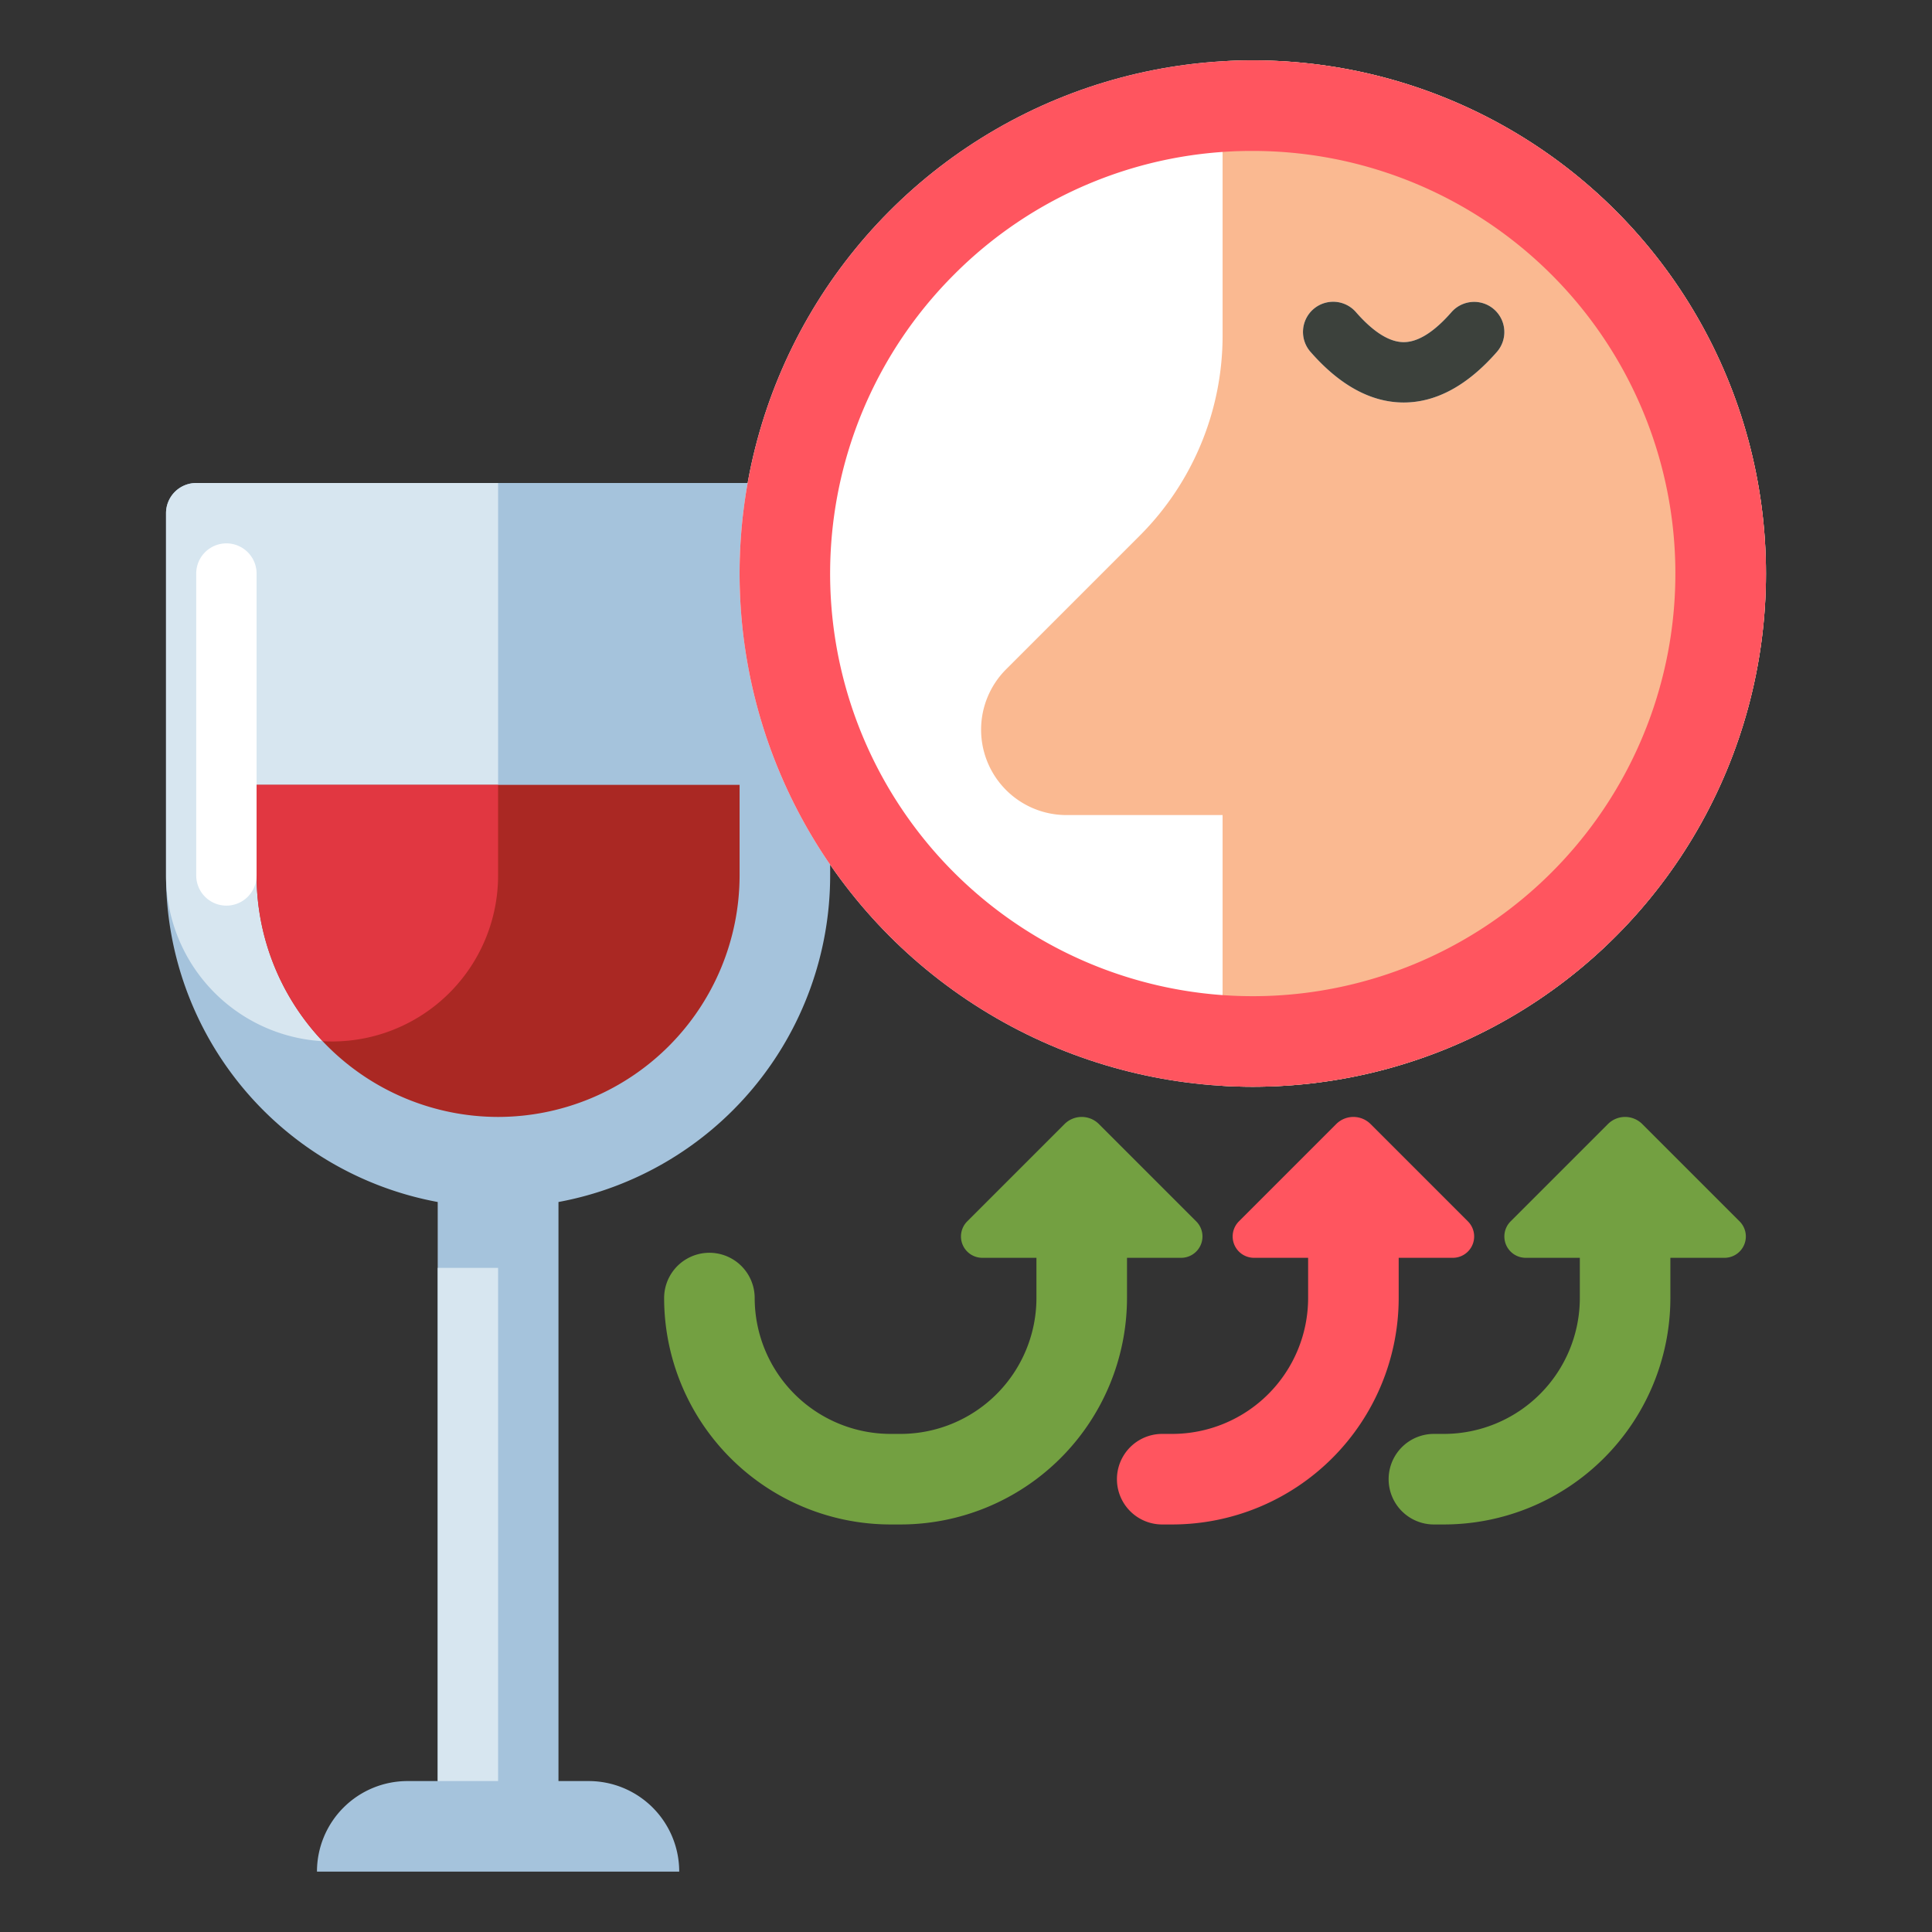 <svg xmlns="http://www.w3.org/2000/svg" viewBox="0 0 512 512"><rect x="0" y="0" width="512" height="512" fill="#333333" stroke="none"/><title>80 Winery Icons - Expanded</title><path d="M212,128H52a8,8,0,0,0-8,8v96a88.023,88.023,0,0,0,72,86.544V472h-8a24,24,0,0,0-24,24h96a24,24,0,0,0-24-24h-8V318.544A88.023,88.023,0,0,0,220,232V136A8,8,0,0,0,212,128Z" fill="#a5c3dc"/><path d="M52,128h80a0,0,0,0,1,0,0V232a44,44,0,0,1-44,44h0a44,44,0,0,1-44-44V136a8,8,0,0,1,8-8Z" fill="#d7e6f0"/><path d="M132,296a64.072,64.072,0,0,1-64-64V208H196v24A64.072,64.072,0,0,1,132,296Z" fill="#aa2823"/><path d="M132,208H68v24a63.751,63.751,0,0,0,17.52,43.926c.821.046,1.647.074,2.48.074h0a44,44,0,0,0,44-44Z" fill="#e13741"/><rect x="116" y="336" width="16" height="136" fill="#d7e6f0"/><path d="M60,240a8,8,0,0,1-8-8V152a8,8,0,0,1,16,0v80A8,8,0,0,1,60,240Z" fill="#fff"/><circle cx="332" cy="152" r="136" fill="#fff"/><path d="M332,16c-2.686,0-5.352.087-8,.24V88.934a75,75,0,0,1-21.967,53.033l-35.406,35.406a22.628,22.628,0,0,0-6.627,16h0A22.628,22.628,0,0,0,282.627,216H324v71.76c2.648.153,5.314.24,8,.24a136,136,0,0,0,0-272Zm64.688,77.268c-7.78,8.891-16.085,13.4-24.688,13.4s-16.908-4.508-24.687-13.4a8,8,0,1,1,12.041-10.536C363.961,88,368.216,90.667,372,90.667s8.039-2.67,12.646-7.935a8,8,0,0,1,12.042,10.536Z" fill="#fab991"/><path d="M395.935,81.979a8,8,0,0,0-11.289.753C380.039,88,375.784,90.667,372,90.667s-8.039-2.67-12.646-7.935a8,8,0,1,0-12.041,10.536c7.779,8.891,16.084,13.4,24.687,13.4s16.908-4.508,24.688-13.4A8,8,0,0,0,395.935,81.979Z" fill="#3c413c"/><path d="M332,40a112,112,0,1,1-79.2,32.8A111.267,111.267,0,0,1,332,40m0-24A136,136,0,1,0,468,152,136,136,0,0,0,332,16Z" fill="#ff555f"/><path d="M317.01,323.676l-25.791-25.79a6.438,6.438,0,0,0-9.105,0l-25.791,25.79a5.658,5.658,0,0,0,4,9.657h14.344V344a36.04,36.04,0,0,1-36,36H236a36.04,36.04,0,0,1-36-36,12,12,0,0,0-24,0,60.068,60.068,0,0,0,60,60h2.667a60.068,60.068,0,0,0,60-60V333.333H313.01a5.657,5.657,0,0,0,4-9.657Z" fill="#73a041"/><path d="M389.01,323.676l-25.791-25.79a6.438,6.438,0,0,0-9.105,0l-25.791,25.79a5.658,5.658,0,0,0,4,9.657h14.344V344a36.04,36.04,0,0,1-36,36H308a12,12,0,0,0,0,24h2.667a60.068,60.068,0,0,0,60-60V333.333H385.01a5.657,5.657,0,0,0,4-9.657Z" fill="#ff555f"/><path d="M461.01,323.676l-25.791-25.79a6.436,6.436,0,0,0-9.1,0l-25.792,25.79a5.658,5.658,0,0,0,4,9.657h14.344V344a36.04,36.04,0,0,1-36,36H380a12,12,0,0,0,0,24h2.667a60.068,60.068,0,0,0,60-60V333.333H457.01a5.657,5.657,0,0,0,4-9.657Z" fill="#73a041"/></svg>